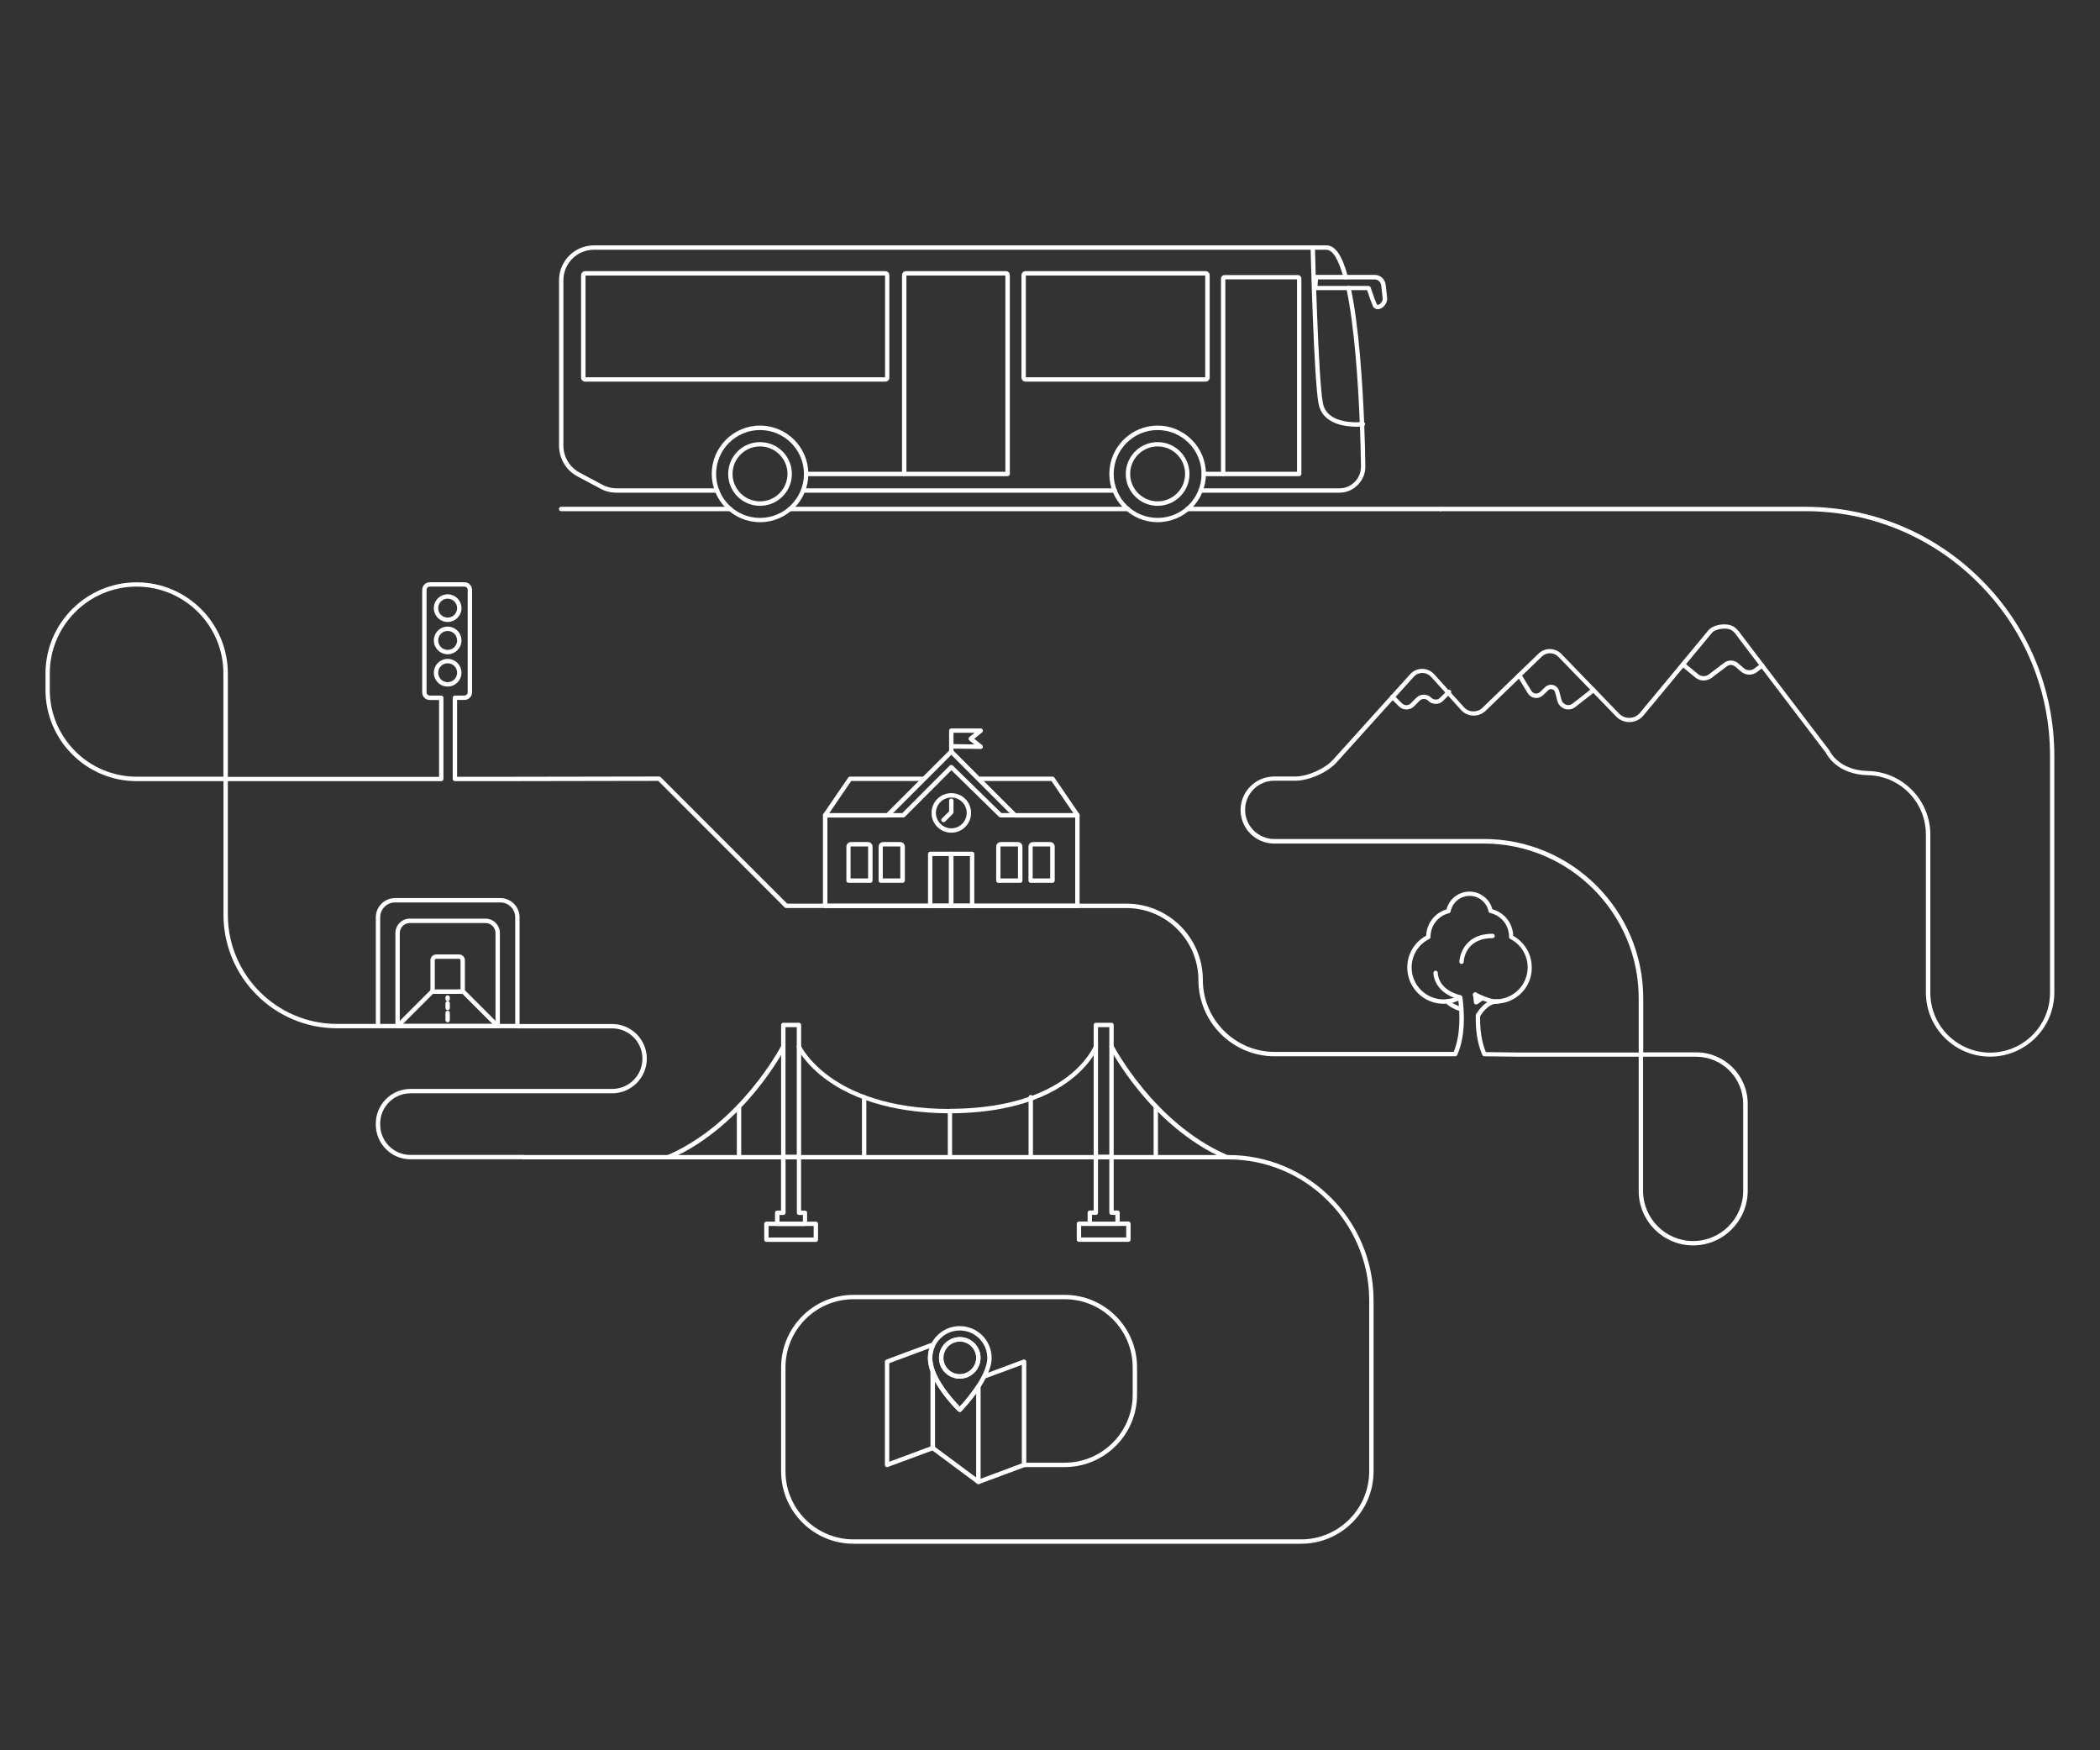 <?xml version="1.0" encoding="utf-8"?>
<!-- Generator: Adobe Illustrator 26.4.1, SVG Export Plug-In . SVG Version: 6.00 Build 0)  -->
<svg version="1.1" id="Layer_1" xmlns="http://www.w3.org/2000/svg" xmlns:xlink="http://www.w3.org/1999/xlink" x="0px"
     y="0px"
     viewBox="0 0 2400 2000" style="enable-background:new 0 0 2400 2000;">
    <rect x="0" y="0" width="2400" height="2000" fill="#333333" stroke="none"/>
    <g>
        <g>
            <path fill="#FFFFFF" d="M1792.4,810.7c-1.4,0-2.8-0.2-4.1-0.7c-4.1-1.4-7.3-4.7-8.4-8.9l-2.7-10.2c-0.4-1.6-1.7-2.9-3.3-3.3
			c-1.6-0.5-3.3,0-4.5,1.1l-5.4,5.2c-2.4,2.6-5.8,3.9-9.4,3.6c-3.6-0.3-6.7-2.3-8.6-5.4l-11.8-19.3c-0.7-1.2-0.3-2.7,0.8-3.4
			c1.2-0.7,2.7-0.4,3.4,0.8l11.8,19.3c1,1.7,2.8,2.8,4.8,3c2,0.2,3.9-0.6,5.3-2c0,0,0.1-0.1,0.1-0.1l5.4-5.2c2.5-2.4,6-3.3,9.3-2.4
			c3.3,0.9,5.9,3.5,6.8,6.8l2.7,10.2c0.7,2.6,2.6,4.6,5.2,5.5c2.6,0.9,5.3,0.4,7.4-1.3l22.4-17.5c1.1-0.8,2.7-0.7,3.5,0.4
			c0.9,1.1,0.7,2.7-0.4,3.5l-22.4,17.5C1798.1,809.7,1795.3,810.7,1792.4,810.7z"/>
        </g>
        <g>
            <path fill="#FFFFFF" d="M1947,777.6c-3.3,0-6.7-1.1-9.4-3.4l-15.8-13c-1.1-0.9-1.2-2.5-0.3-3.5c0.9-1.1,2.5-1.2,3.5-0.3l15.8,13
			c3.5,2.9,8.6,3,12.2,0.2l17.4-13.2c4.8-3.6,11.3-3.5,15.9,0.4l6.8,5.8c3.4,2.8,8.2,3,11.7,0.4l7.6-5.7c1.1-0.8,2.7-0.6,3.5,0.5
			c0.8,1.1,0.6,2.7-0.5,3.5l-7.6,5.8c-5.4,4-12.8,3.7-17.9-0.6l-6.8-5.8c-2.8-2.4-6.8-2.5-9.7-0.2l-17.4,13.2
			C1953.3,776.6,1950.1,777.6,1947,777.6z"/>
        </g>
        <g>
            <path fill="#FFFFFF" d="M1530.6,563h-158.4c-1.4,0-2.5-1.1-2.5-2.5s1.1-2.5,2.5-2.5h158.4c6.7,0,13-2.6,17.7-7.4
			c4.7-4.8,7.2-11.1,7.1-17.8c-0.2-16.1-0.7-32.2-1.3-47.9c-1.9-47.1-6.1-112.3-15.4-155.4c-0.3-1.3,0.6-2.7,1.9-3
			c1.4-0.3,2.7,0.6,3,1.9c9.4,43.4,13.6,108.9,15.5,156.2c0.6,15.7,1.1,31.9,1.3,48c0.2,8-2.9,15.6-8.5,21.3
			C1546.2,559.9,1538.6,563,1530.6,563z"/>
        </g>
        <g>
            <path fill="#FFFFFF" d="M819.5,563H704.8c-6.7,0-13.2-1.6-18.7-4.7L660,544.4c-13-6.9-21.1-20.4-21.1-35.2v-189
			c0-22,17.9-39.8,39.9-39.8h837.3c10,0,17.9,11.7,24.3,35.7c0.4,1.3-0.4,2.7-1.8,3.1c-1.3,0.4-2.7-0.4-3.1-1.8
			c-5.5-20.6-12.4-32-19.5-32H678.8c-19.3,0-34.9,15.6-34.9,34.8v189c0,12.9,7.1,24.7,18.5,30.8l26.1,13.9
			c4.8,2.7,10.5,4.1,16.4,4.1h114.7c1.4,0,2.5,1.1,2.5,2.5S820.9,563,819.5,563z"/>
        </g>
        <g>
            <path fill="#FFFFFF" d="M1273.8,563H920.1c-1.4,0-2.5-1.1-2.5-2.5s1.1-2.5,2.5-2.5h353.8c1.4,0,2.5,1.1,2.5,2.5
			S1275.2,563,1273.8,563z"/>
        </g>
        <g>
            <path fill="#FFFFFF" d="M868.6,596.7c-30.4,0-55.2-24.8-55.2-55.2c0-30.4,24.8-55.2,55.2-55.2c30.4,0,55.2,24.8,55.2,55.2
			C923.8,572,899,596.7,868.6,596.7z M868.6,491.4c-27.7,0-50.2,22.5-50.2,50.2s22.5,50.2,50.2,50.2s50.2-22.5,50.2-50.2
			S896.3,491.4,868.6,491.4z"/>
        </g>
        <g>
            <path fill="#FFFFFF" d="M1323,596.7c-30.4,0-55.2-24.8-55.2-55.2c0-30.4,24.8-55.2,55.2-55.2s55.2,24.8,55.2,55.2
			C1378.2,572,1353.5,596.7,1323,596.7z M1323,491.4c-27.7,0-50.2,22.5-50.2,50.2s22.5,50.2,50.2,50.2s50.2-22.5,50.2-50.2
			S1350.7,491.4,1323,491.4z"/>
        </g>
        <g>
            <path fill="#FFFFFF" d="M1011.8,436.1H668.8c-2.6,0-4.7-2.1-4.7-4.7V314.5c0-2.6,2.1-4.7,4.7-4.7h342.9c2.6,0,4.7,2.1,4.7,4.7v116.9
			C1016.5,434,1014.4,436.1,1011.8,436.1z M669.2,431.1h342.3V314.8H669.2V431.1z"/>
        </g>
        <g>
            <path fill="#FFFFFF" d="M1377.8,436.1h-205.7c-2.6,0-4.7-2.1-4.7-4.7V314.5c0-2.6,2.1-4.7,4.7-4.7h205.7c2.6,0,4.7,2.1,4.7,4.7v116.9
			C1382.5,434,1380.4,436.1,1377.8,436.1z M1172.4,431.1h205V314.8h-205V431.1z"/>
        </g>
        <g>
            <path fill="#FFFFFF" d="M1484.8,544.1h-86.9c-1.4,0-2.5-1.1-2.5-2.5V318.4c0-2.3,1.8-4.1,4.1-4.1h83.7c2.3,0,4.1,1.8,4.1,4.1v223.2
			C1487.3,542.9,1486.2,544.1,1484.8,544.1z M1400.4,539.1h81.9V319.2h-81.9V539.1z"/>
        </g>
        <g>
            <path fill="#FFFFFF" d="M1550.4,487.6c-13.2,0-39.2-3-43.5-26.4c-5.4-29.3-8.9-172.3-9.1-178.3c0-1.4,1.1-2.5,2.4-2.6
			c1.4,0,2.5,1.1,2.6,2.4c0,1.5,3.7,148.6,9,177.5c2,11.1,10.2,18.2,24.2,21c10.9,2.2,21.2,1,21.3,0.9c1.4-0.2,2.6,0.8,2.8,2.2
			c0.2,1.4-0.8,2.6-2.2,2.8C1558,487.3,1555,487.6,1550.4,487.6z"/>
        </g>
        <g>
            <path fill="#FFFFFF" d="M1151.5,544.1h-118.1c-1.4,0-2.5-1.1-2.5-2.5V314.3c0-2.5,2-4.5,4.5-4.5h114.2c2.5,0,4.5,2,4.5,4.5v227.3
			C1154,542.9,1152.9,544.1,1151.5,544.1z M1035.9,539.1H1149V314.8h-113.1V539.1z"/>
        </g>
        <g>
            <path fill="#FFFFFF" d="M868.6,578c-20.1,0-36.4-16.3-36.4-36.4s16.3-36.4,36.4-36.4s36.4,16.3,36.4,36.4S888.7,578,868.6,578z
			 M868.6,510.1c-17.3,0-31.4,14.1-31.4,31.4s14.1,31.4,31.4,31.4c17.3,0,31.4-14.1,31.4-31.4S885.9,510.1,868.6,510.1z"/>
        </g>
        <g>
            <path fill="#FFFFFF" d="M1323,578c-20.1,0-36.4-16.3-36.4-36.4s16.3-36.4,36.4-36.4c20.1,0,36.4,16.3,36.4,36.4S1343.1,578,1323,578z
			 M1323,510.1c-17.3,0-31.4,14.1-31.4,31.4s14.1,31.4,31.4,31.4s31.4-14.1,31.4-31.4S1340.4,510.1,1323,510.1z"/>
        </g>
        <g>
            <path fill="#FFFFFF" d="M1646.7,584.1H1357c-1.4,0-2.5-1.1-2.5-2.5s1.1-2.5,2.5-2.5h289.8c1.4,0,2.5,1.1,2.5,2.5
			S1648.1,584.1,1646.7,584.1z"/>
        </g>
        <g>
            <path fill="#FFFFFF" d="M1289.1,584.1H902.8c-1.4,0-2.5-1.1-2.5-2.5s1.1-2.5,2.5-2.5h386.3c1.4,0,2.5,1.1,2.5,2.5
			S1290.5,584.1,1289.1,584.1z"/>
        </g>
        <g>
            <path fill="#FFFFFF" d="M834.4,584.1H641.3c-1.4,0-2.5-1.1-2.5-2.5s1.1-2.5,2.5-2.5h193.1c1.4,0,2.5,1.1,2.5,2.5
			S835.8,584.1,834.4,584.1z"/>
        </g>
        <g>
            <path fill="#FFFFFF" d="M1574.7,353.3c-1.8,0-3.5-0.7-4.9-2.1c-0.2-0.2-0.4-0.5-0.6-0.9l-3.1-8l-3.7-10.8h-59.3
			c-0.7,0-1.4-0.3-1.8-0.8c-0.5-0.5-0.7-1.2-0.7-1.9l1-12.4c0.1-1.3,1.2-2.3,2.5-2.3h67c6.4,0,11.8,4.8,12.5,11.2l1.7,14.8
			c0.6,5.3-3.1,10.4-7,12.3C1577,353,1575.8,353.3,1574.7,353.3z M1573.6,348c0.4,0.3,1.1,0.6,2.4,0c2.2-1.1,4.5-4.4,4.2-7.2
			l-1.7-14.8c-0.4-3.8-3.7-6.7-7.5-6.7h-64.7l-0.6,7.4h58.3c1.1,0,2,0.7,2.4,1.7l4.3,12.4L1573.6,348z"/>
        </g>
        <g>
            <path fill="#FFFFFF" d="M511.6,784.5c-8.7,0-15.8-7.1-15.8-15.8s7.1-15.8,15.8-15.8c8.7,0,15.8,7.1,15.8,15.8
			S520.3,784.5,511.6,784.5z M511.6,757.9c-6,0-10.8,4.8-10.8,10.8s4.8,10.8,10.8,10.8s10.8-4.8,10.8-10.8S517.6,757.9,511.6,757.9z
			"/>
        </g>
        <g>
            <path fill="#FFFFFF" d="M511.6,747.6c-8.7,0-15.8-7.1-15.8-15.8s7.1-15.8,15.8-15.8c8.7,0,15.8,7.1,15.8,15.8
			S520.3,747.6,511.6,747.6z M511.6,721c-6,0-10.8,4.8-10.8,10.8s4.8,10.8,10.8,10.8s10.8-4.8,10.8-10.8S517.6,721,511.6,721z"/>
        </g>
        <g>
            <path fill="#FFFFFF" d="M511.6,710.7c-8.7,0-15.8-7.1-15.8-15.8c0-8.7,7.1-15.8,15.8-15.8c8.7,0,15.8,7.1,15.8,15.8
			C527.4,703.6,520.3,710.7,511.6,710.7z M511.6,684.1c-6,0-10.8,4.8-10.8,10.8s4.8,10.8,10.8,10.8s10.8-4.8,10.8-10.8
			S517.6,684.1,511.6,684.1z"/>
        </g>
        <g>
            <path fill="#FFFFFF" d="M1397.9,544.1h-22.2c-1.4,0-2.5-1.1-2.5-2.5s1.1-2.5,2.5-2.5h22.2c1.4,0,2.5,1.1,2.5,2.5
			S1399.3,544.1,1397.9,544.1z"/>
        </g>
        <g>
            <path fill="#FFFFFF" d="M1033.4,544.1H921.3c-1.4,0-2.5-1.1-2.5-2.5s1.1-2.5,2.5-2.5h112.2c1.4,0,2.5,1.1,2.5,2.5
			S1034.8,544.1,1033.4,544.1z"/>
        </g>
        <g>
            <path fill="none" stroke="#FFFFFF" stroke-width="5" stroke-linecap="round" stroke-linejoin="round"
                  stroke-miterlimit="10" d="M993.3,433.6"/>
        </g>
        <g>
            <path fill="#FFFFFF" d="M1709.4,1146.9c-7.6,0-19.5-5.4-24.7-8.2c-1.2-0.7-1.7-2.2-1-3.4c0.7-1.2,2.2-1.7,3.4-1
			c5.4,2.9,16.2,7.6,22.3,7.6c20.1,0,36.5-16.4,36.5-36.5c0-13.7-7.6-26.2-19.9-32.5c-0.8-0.4-1.4-1.3-1.4-2.2c0-0.2,0-0.3,0-0.5
			c0-12.9-8.8-24-21.5-26.9c-1-0.2-1.7-1-1.9-1.9c-2.1-10.3-11.2-17.7-21.6-17.7c-10.6,0-19.7,7.5-21.7,17.8c-0.2,1-0.9,1.7-1.9,2
			c-12.4,3-21,14-21.1,26.7c0,0.2,0,0.3,0,0.5c0,0.9-0.5,1.8-1.4,2.2c-12.5,6.2-20.2,18.7-20.2,32.6c0,20.1,16.4,36.5,36.5,36.5
			c6.1,0,12.1-1.5,17.4-4.4c1.2-0.7,2.7-0.2,3.4,1c0.7,1.2,0.2,2.7-1,3.4c-6,3.3-12.9,5-19.8,5c-22.9,0-41.5-18.6-41.5-41.5
			c0-15.2,8.2-29,21.6-36.3c0.5-14,9.9-26.1,23.3-30.1c3-11.9,13.8-20.3,26.2-20.3c12.3,0,23.1,8.4,26.2,20.2
			c13.8,3.8,23.4,16,23.8,30.4c13.1,7.3,21.2,21.1,21.2,36.2C1750.9,1128.3,1732.3,1146.9,1709.4,1146.9z"/>
        </g>
        <g>
            <path fill="none" stroke="#FFFFFF" stroke-width="5" stroke-linecap="round" stroke-linejoin="round"
                  stroke-miterlimit="10" d="M1623.9,1108"/>
        </g>
        <g>
            <path fill="#FFFFFF" d="M1689.2,1162.7c-0.4,0-0.8-0.1-1.2-0.3c-1.2-0.7-1.6-2.2-1-3.4c0.4-0.7,10-17.9,24.4-17.1
			c1.4,0.1,2.4,1.3,2.4,2.6c-0.1,1.3-1.2,2.4-2.5,2.4c0,0-0.1,0-0.1,0c-11.2-0.6-19.7,14.4-19.8,14.6
			C1690.9,1162.2,1690,1162.7,1689.2,1162.7z"/>
        </g>
        <g>
            <path fill="none" stroke="#FFFFFF" stroke-width="5" stroke-linecap="round" stroke-linejoin="round"
                  stroke-miterlimit="10" d="M1661.3,1142.7"/>
        </g>
        <g>
            <path fill="#FFFFFF" d="M1687,1147.8c-0.3,0-0.7-0.1-1-0.2c-0.8-0.4-1.4-1.1-1.5-2l-1.1-8.8c-0.2-1.4,0.8-2.6,2.2-2.8
			c1.4-0.2,2.6,0.8,2.8,2.2l0.6,4.7l2.9-2c1.1-0.8,2.7-0.5,3.5,0.6c0.8,1.1,0.5,2.7-0.6,3.5l-6.3,4.4
			C1688,1147.6,1687.6,1147.8,1687,1147.8z"/>
        </g>
        <g>
            <path fill="#FFFFFF" d="M1663,1207h-206.2c-48.1,0-87.2-39.1-87.2-87.2c0-45.3-36.9-82.2-82.2-82.2H898.6c-0.7,0-1.3-0.3-1.8-0.7
			L752.3,892.3l-172,0.3h-60.4c-1.4,0-2.5-1.1-2.5-2.5v-92.8c0-1.4,1.1-2.5,2.5-2.5h10.9c2.1,0,3.7-1.7,3.7-3.7V674
			c0-2.1-1.7-3.7-3.7-3.7h-39.6c-2.1,0-3.7,1.7-3.7,3.7v117.1c0,2.1,1.7,3.7,3.7,3.7h13.1c1.4,0,2.5,1.1,2.5,2.5v92.8
			c0,1.4-1.1,2.5-2.5,2.5H260.4v152.6c0,68.8,56,124.8,124.8,124.8H432c1.4,0,2.5,1.1,2.5,2.5s-1.1,2.5-2.5,2.5h-46.8
			c-71.6,0-129.8-58.2-129.8-129.8V892.6h-99.2c-57.5,0-104.2-46.8-104.2-104.2v-18.8c0-57.5,46.8-104.2,104.2-104.2
			c57.5,0,104.2,46.8,104.2,104.2v118.1h241.4v-87.8h-10.6c-4.8,0-8.7-3.9-8.7-8.7V674c0-4.8,3.9-8.7,8.7-8.7h39.6
			c4.8,0,8.7,3.9,8.7,8.7v117.1c0,4.8-3.9,8.7-8.7,8.7h-8.4v87.8h57.9l173-0.3c0,0,0,0,0,0c0.7,0,1.3,0.3,1.8,0.7l144.6,144.6h387.8
			c48.1,0,87.2,39.1,87.2,87.2c0,45.3,36.9,82.2,82.2,82.2h204.5c7.9-19.3,7.2-43.1,5.1-60.4c-28.6-8-28.3-29.8-28.3-30
			c0-1.4,1.2-2.4,2.5-2.4c0,0,0,0,0.1,0c1.4,0,2.5,1.2,2.4,2.6c0,0.9,0.1,19,26.2,25.5c1,0.2,1.7,1.1,1.9,2.1
			c2.5,18.5,3.5,44.9-5.9,66.2C1664.9,1206.4,1664,1207,1663,1207z M156.1,670.3c-54.7,0-99.2,44.5-99.2,99.2v18.8
			c0,54.7,44.5,99.2,99.2,99.2h99.2V769.5C255.4,714.8,210.9,670.3,156.1,670.3z"/>
        </g>
        <g>
            <path fill="#FFFFFF" d="M1670.3,1101.5C1670.3,1101.5,1670.3,1101.5,1670.3,1101.5c-1.5,0-2.5-1.2-2.5-2.6c0-0.3,1.5-31.9,38-31.9
			c1.4,0,2.5,1.1,2.5,2.5s-1.1,2.5-2.5,2.5c-31.8,0-33,26-33,27.1C1672.8,1100.4,1671.7,1101.5,1670.3,1101.5z"/>
        </g>
        <g>
            <path fill="none" stroke="#FFFFFF" stroke-width="5" stroke-linecap="round" stroke-linejoin="round"
                  stroke-miterlimit="10" d="M1654.6,1144.1"/>
        </g>
        <g>
            <path fill="#FFFFFF" d="M1669.1,1155.1c-2.4,0-5.7-1.5-8.8-3.2c-2.1-1.1-4.1-2.3-5.4-3.4c-1-0.7-3.8-3-2.5-5.5c0.6-1.2,2.2-1.7,3.4-1
			c0.7,0.4,1.2,1.1,1.3,1.9c1.7,1.9,9.2,5.9,11.7,6.2c0.7-0.4,1.6-0.4,2.3,0c1.2,0.6,1.7,2.2,1,3.4
			C1671.5,1154.6,1670.5,1155.1,1669.1,1155.1z M1656.8,1145.3C1656.8,1145.3,1656.8,1145.3,1656.8,1145.3
			C1656.8,1145.3,1656.8,1145.3,1656.8,1145.3z"/>
        </g>
        <g>
            <path fill="#FFFFFF" d="M1013.8,1676.4c-0.5,0-1-0.2-1.4-0.4c-0.7-0.5-1.1-1.2-1.1-2.1v-118c0-1,0.7-2,1.6-2.3l52.2-19.4
			c0.8-0.3,1.6-0.2,2.3,0.3c0.7,0.5,1.1,1.2,1.1,2.1v1.1c0,0.4-0.1,0.7-0.2,1c-1.9,4.1-2.8,8.5-2.8,13c0,4.4,1,9.2,2.9,14.4
			c0.1,0.3,0.2,0.6,0.2,0.9v87.6c0,1-0.7,2-1.6,2.3l-52.2,19.3C1014.4,1676.4,1014.1,1676.4,1013.8,1676.4z M1016.3,1557.7v112.6
			l47.2-17.5v-85.4c-2-5.6-3-10.9-3-15.7c0-3.8,0.6-7.5,1.7-11.1L1016.3,1557.7z"/>
        </g>
        <g>
            <path fill="#FFFFFF" d="M1118.1,1695.8c-0.5,0-1.1-0.2-1.5-0.5l-52.1-38.7c-0.6-0.5-1-1.2-1-2V1567c0-1.2,0.9-2.2,2.1-2.5
			c1.2-0.2,2.4,0.5,2.8,1.6c6.7,18,23.1,35.6,28.5,41.1c3.6-3.9,12-13.4,19.2-24.4c0.6-0.9,1.7-1.3,2.8-1c1.1,0.3,1.8,1.3,1.8,2.4
			v109.1c0,0.9-0.5,1.8-1.4,2.2C1118.9,1695.7,1118.5,1695.8,1118.1,1695.8z M1068.5,1653.3l47.1,35v-96.1
			c-8.4,11.5-16.5,19.9-16.9,20.4c-1,1-2.5,1-3.5,0.1c-0.8-0.7-16.7-15.9-26.7-34.3V1653.3z"/>
        </g>
        <g>
            <path fill="#FFFFFF" d="M1118.1,1695.8c-1,0-2-0.6-2.3-1.6c-0.5-1.3,0.2-2.7,1.5-3.2l50.5-18.8v-112.6l-42.1,15.6
			c-1.3,0.5-2.7-0.2-3.2-1.5c-0.5-1.3,0.2-2.7,1.5-3.2l45.5-16.9c0.8-0.3,1.6-0.2,2.3,0.3c0.7,0.5,1.1,1.2,1.1,2.1v118
			c0,1-0.6,2-1.6,2.3l-52.1,19.4C1118.7,1695.7,1118.4,1695.8,1118.1,1695.8z"/>
        </g>
        <g>
            <path fill="none" stroke="#FFFFFF" stroke-width="5" stroke-linecap="round" stroke-linejoin="round"
                  stroke-miterlimit="10" d="M1096.9,1517.8c-13.4,0-25,7.8-30.5,19.1c-0.1,0.3-0.3,0.6-0.4,0.8c-2,4.3-3,9-3,14.1c0,5,1.2,10.2,3,15.3
			c8.4,22.5,30.9,43.8,30.9,43.8s11.6-11.9,21.2-26.6c2.4-3.7,4.7-7.5,6.6-11.4c3.6-7.2,6.1-14.5,6.1-21.1
			C1130.8,1533,1115.6,1517.8,1096.9,1517.8z M1109.3,1568.8c-3.5,2.6-7.8,4.1-12.5,4.1c-11.7,0-21.2-9.5-21.2-21.2
			c0-2.4,0.4-4.8,1.2-6.9c2.9-8.3,10.8-14.3,20.1-14.3c11.7,0,21.2,9.5,21.2,21.2C1118.1,1558.7,1114.7,1564.9,1109.3,1568.8z"/>
        </g>
        <g>
            <path fill="#FFFFFF" d="M1096.9,1575.3c-13.1,0-23.7-10.6-23.7-23.7c0-2.6,0.4-5.3,1.3-7.8c3.3-9.6,12.3-16,22.4-16
			c13.1,0,23.7,10.6,23.7,23.7c0,7.6-3.7,14.8-9.8,19.2C1106.8,1573.7,1101.9,1575.3,1096.9,1575.3z M1096.9,1532.8
			c-8,0-15.1,5.1-17.7,12.6c-0.7,2-1,4-1,6.1c0,10.3,8.4,18.7,18.7,18.7c4,0,7.8-1.2,11-3.6c4.9-3.5,7.8-9.2,7.8-15.2
			C1115.6,1541.2,1107.2,1532.8,1096.9,1532.8z"/>
        </g>
        <g>
            <path fill="#FFFFFF" d="M1607.3,810.7c-3.2,0-6.3-1.3-8.5-3.5l-9.2-9.2c-1-1-1-2.6,0-3.5c1-1,2.6-1,3.5,0l9.2,9.2
			c1.3,1.3,3.1,2.1,5,2.1s3.7-0.7,5-2.1l6.4-6.4c4.7-4.7,12.4-4.7,17.1,0c1.3,1.3,3.1,2.1,5,2.1s3.7-0.7,5-2.1l8.5-8.5
			c1-1,2.6-1,3.5,0c1,1,1,2.6,0,3.5l-8.5,8.5c-2.3,2.3-5.3,3.5-8.5,3.5c-3.2,0-6.3-1.3-8.5-3.5c-2.8-2.8-7.2-2.8-10,0l-6.4,6.4
			C1613.6,809.5,1610.5,810.7,1607.3,810.7z"/>
        </g>
        <g>
            <path fill="#FFFFFF" d="M932.4,1419.1h-56.5c-1.4,0-2.5-1.1-2.5-2.5v-18.2c0-1.4,1.1-2.5,2.5-2.5h56.5c1.4,0,2.5,1.1,2.5,2.5v18.2
			C934.9,1417.9,933.8,1419.1,932.4,1419.1z M878.4,1414.1h51.5v-13.2h-51.5V1414.1z"/>
        </g>
        <g>
            <path fill="#FFFFFF" d="M913.1,1324.7h-17.9c-1.4,0-2.5-1.1-2.5-2.5v-151c0-1.4,1.1-2.5,2.5-2.5h17.9c1.4,0,2.5,1.1,2.5,2.5v151
			C915.6,1323.6,914.5,1324.7,913.1,1324.7z M897.7,1319.7h12.9v-146h-12.9V1319.7z"/>
        </g>
        <g>
            <path fill="#FFFFFF" d="M920,1400.9h-31.8c-1.4,0-2.5-1.1-2.5-2.5v-12.6c0-1.4,1.1-2.5,2.5-2.5h4.4v-61c0-1.4,1.1-2.5,2.5-2.5h17.9
			c1.4,0,2.5,1.1,2.5,2.5v61h4.4c1.4,0,2.5,1.1,2.5,2.5v12.6C922.5,1399.8,921.4,1400.9,920,1400.9z M890.8,1395.9h26.8v-7.6h-4.4
			c-1.4,0-2.5-1.1-2.5-2.5v-61h-12.9v61c0,1.4-1.1,2.5-2.5,2.5h-4.4V1395.9z"/>
        </g>
        <g>
            <path fill="#FFFFFF" d="M1270.3,1324.7h-17.9c-1.4,0-2.5-1.1-2.5-2.5v-151c0-1.4,1.1-2.5,2.5-2.5h17.9c1.4,0,2.5,1.1,2.5,2.5v151
			C1272.8,1323.6,1271.7,1324.7,1270.3,1324.7z M1254.9,1319.7h12.9v-146h-12.9V1319.7z"/>
        </g>
        <g>
            <path fill="#FFFFFF" d="M1289.6,1419h-56.5c-1.4,0-2.5-1.1-2.5-2.5v-18.2c0-1.4,1.1-2.5,2.5-2.5h9.9v-10.1c0-1.4,1.1-2.5,2.5-2.5h4.4
			v-61c0-1.4,1.1-2.5,2.5-2.5h17.9c1.4,0,2.5,1.1,2.5,2.5v61h4.4c1.4,0,2.5,1.1,2.5,2.5v10.1h9.9c1.4,0,2.5,1.1,2.5,2.5v18.2
			C1292.1,1417.9,1291,1419,1289.6,1419z M1235.6,1414h51.5v-13.2h-9.9c-1.4,0-2.5-1.1-2.5-2.5v-10.1h-4.4c-1.4,0-2.5-1.1-2.5-2.5
			v-61h-12.9v61c0,1.4-1.1,2.5-2.5,2.5h-4.4v10.1c0,1.4-1.1,2.5-2.5,2.5h-9.9V1414z"/>
        </g>
        <g>
            <path fill="#FFFFFF" d="M1487,1764H975.5c-45.7,0-82.8-37.1-82.8-82.8v-118.8c0-45.7,37.1-82.8,82.8-82.8h241.2
			c45.7,0,82.8,37.1,82.8,82.8v31.2c0,45.7-37.1,82.8-82.8,82.8h-46.4c-1.4,0-2.5-1.1-2.5-2.5s1.1-2.5,2.5-2.5h46.4
			c42.9,0,77.8-34.9,77.8-77.8v-31.2c0-42.9-34.9-77.8-77.8-77.8H975.5c-42.9,0-77.8,34.9-77.8,77.8v118.8
			c0,42.9,34.9,77.8,77.8,77.8H1487c42.9,0,77.8-34.9,77.8-77.8V1486c0-88.9-72.3-161.2-161.2-161.2H598.2c-1.4,0-2.5-1.1-2.5-2.5
			s1.1-2.5,2.5-2.5h805.4c91.7,0,166.2,74.6,166.2,166.2v195.2C1569.8,1726.9,1532.7,1764,1487,1764z"/>
        </g>
        <g>
            <path fill="#FFFFFF" d="M1085.7,1272.1c-39.8,0-96.3-6.5-139.6-37.2c-26.1-18.5-34.9-37-35.3-37.7c-0.6-1.3,0-2.7,1.2-3.3
			c1.2-0.6,2.7,0,3.3,1.2l0,0c0.1,0.2,8.8,18.2,33.9,36c23.3,16.5,65.8,36.1,136.4,36.1c1.4,0,2.5,1.1,2.5,2.5
			S1087,1272.1,1085.7,1272.1z"/>
        </g>
        <g>
            <path fill="#FFFFFF" d="M1085.7,1324.7c-1.4,0-2.5-1.1-2.5-2.5v-52.7c0-1.4,1.1-2.5,2.5-2.5c38.9,0,93.6-6.2,133.4-36
			c23.7-17.7,31-35.7,31-35.9c0.5-1.3,2-1.9,3.2-1.4c1.3,0.5,1.9,1.9,1.4,3.2c-0.3,0.8-7.7,19.3-32.4,37.9
			c-40,30.2-94.6,37-134.2,37.3v50.2C1088.2,1323.6,1087,1324.7,1085.7,1324.7z"/>
        </g>
        <g>
            <path fill="#FFFFFF" d="M1401.5,1324.7c-0.3,0-0.7-0.1-1-0.2c-44.6-19.3-78.2-52.9-98.5-77.7c-22-26.8-33.7-49.4-33.9-49.7
			c-0.6-1.2-0.1-2.7,1.1-3.4c1.2-0.6,2.7-0.1,3.4,1.1c0.5,0.9,46.4,88.8,129.9,125c1.3,0.5,1.8,2,1.3,3.3
			C1403.4,1324.2,1402.4,1324.7,1401.5,1324.7z"/>
        </g>
        <g>
            <path fill="#FFFFFF" d="M764,1324.7c-1,0-1.9-0.6-2.3-1.5c-0.5-1.3,0-2.7,1.3-3.3c83.5-36.2,129.5-124.1,129.9-125
			c0.6-1.2,2.1-1.7,3.4-1.1c1.2,0.6,1.7,2.1,1.1,3.4c-0.1,0.2-11.8,22.8-33.9,49.7c-20.4,24.8-54,58.4-98.5,77.7
			C764.7,1324.7,764.4,1324.7,764,1324.7z"/>
        </g>
        <g>
            <path fill="#FFFFFF" d="M844.6,1324.7c-1.4,0-2.5-1.1-2.5-2.5v-57.8c0-1.4,1.1-2.5,2.5-2.5s2.5,1.1,2.5,2.5v57.8
			C847.1,1323.6,846,1324.7,844.6,1324.7z"/>
        </g>
        <g>
            <path fill="#FFFFFF" d="M1320.9,1324.7c-1.4,0-2.5-1.1-2.5-2.5v-57.8c0-1.4,1.1-2.5,2.5-2.5s2.5,1.1,2.5,2.5v57.8
			C1323.4,1323.6,1322.3,1324.7,1320.9,1324.7z"/>
        </g>
        <g>
            <path fill="#FFFFFF" d="M987.6,1324.7c-1.4,0-2.5-1.1-2.5-2.5v-68.5c0-1.4,1.1-2.5,2.5-2.5s2.5,1.1,2.5,2.5v68.5
			C990.1,1323.6,989,1324.7,987.6,1324.7z"/>
        </g>
        <g>
            <path fill="#FFFFFF" d="M1178,1324.7c-1.4,0-2.5-1.1-2.5-2.5v-68.5c0-1.4,1.1-2.5,2.5-2.5s2.5,1.1,2.5,2.5v68.5
			C1180.5,1323.6,1179.4,1324.7,1178,1324.7z"/>
        </g>
        <g>
            <path fill="#FFFFFF" d="M1277.3,1400.9h-31.8c-1.4,0-2.5-1.1-2.5-2.5s1.1-2.5,2.5-2.5h31.8c1.4,0,2.5,1.1,2.5,2.5
			S1278.6,1400.9,1277.3,1400.9z"/>
        </g>
        <g>
            <path fill="#FFFFFF" d="M1231.4,1037.7H943c-1.4,0-2.5-1.1-2.5-2.5V931.6c0-1.4,1.1-2.5,2.5-2.5h70.3l72.1-72.1
			c0.9-0.9,2.6-0.9,3.5,0l72.1,72.1h70.3c1.4,0,2.5,1.1,2.5,2.5v103.5C1233.9,1036.6,1232.8,1037.7,1231.4,1037.7z M945.5,1032.7
			h283.3v-98.5H1160c-0.7,0-1.3-0.3-1.8-0.7l-71-71l-71,71c-0.5,0.5-1.1,0.7-1.8,0.7h-68.8V1032.7z"/>
        </g>
        <g>
            <path fill="#FFFFFF" d="M1087.2,951.5c-12.5,0-22.6-10.1-22.6-22.6s10.1-22.6,22.6-22.6s22.6,10.1,22.6,22.6
			S1099.7,951.5,1087.2,951.5z M1087.2,911.3c-9.7,0-17.6,7.9-17.6,17.6s7.9,17.6,17.6,17.6s17.6-7.9,17.6-17.6
			S1096.9,911.3,1087.2,911.3z"/>
        </g>
        <g>
            <path fill="#FFFFFF" d="M1078.3,939.5c-0.6,0-1.3-0.2-1.8-0.7c-1-1-1-2.6,0-3.5l8.2-8.2v-12.2c0-1.4,1.1-2.5,2.5-2.5s2.5,1.1,2.5,2.5
			v13.2c0,0.7-0.3,1.3-0.7,1.8l-8.9,8.9C1079.6,939.2,1078.9,939.5,1078.3,939.5z"/>
        </g>
        <g>
            <path fill="#FFFFFF" d="M943,934.1c-0.5,0-1-0.1-1.4-0.4c-1.1-0.8-1.4-2.3-0.7-3.5l28.5-41.7c0.5-0.7,1.2-1.1,2.1-1.1h82.8
			c1.4,0,2.5,1.1,2.5,2.5s-1.1,2.5-2.5,2.5h-81.5l-27.7,40.6C944.6,933.8,943.8,934.1,943,934.1z"/>
        </g>
        <g>
            <path fill="#FFFFFF" d="M1231.4,934.1c-0.8,0-1.6-0.4-2.1-1.1l-27.7-40.6h-81.5c-1.4,0-2.5-1.1-2.5-2.5s1.1-2.5,2.5-2.5h82.8
			c0.8,0,1.6,0.4,2.1,1.1l28.5,41.7c0.8,1.1,0.5,2.7-0.7,3.5C1232.3,934,1231.9,934.1,1231.4,934.1z"/>
        </g>
        <g>
            <path fill="#FFFFFF" d="M1160,934.1h-16.5c-0.7,0-1.3-0.3-1.7-0.7l-54.5-53.3l-53.2,53.3c-0.5,0.5-1.1,0.7-1.8,0.7h-17.9
			c-1.4,0-2.5-1.1-2.5-2.5s1.1-2.5,2.5-2.5h16.8l54.2-54.3c1-1,2.5-1,3.5,0l55.6,54.3h15.5c1.4,0,2.5,1.1,2.5,2.5
			S1161.4,934.1,1160,934.1z"/>
        </g>
        <g>
            <path fill="#FFFFFF" d="M1111,1037.7h-23.8c-1.4,0-2.5-1.1-2.5-2.5v-59.5c0-1.4,1.1-2.5,2.5-2.5h23.8c1.4,0,2.5,1.1,2.5,2.5v59.5
			C1113.5,1036.6,1112.3,1037.7,1111,1037.7z M1089.7,1032.7h18.8v-54.5h-18.8V1032.7z"/>
        </g>
        <g>
            <path fill="#FFFFFF" d="M1086.9,1037.7h-23.8c-1.4,0-2.5-1.1-2.5-2.5v-59.5c0-1.4,1.1-2.5,2.5-2.5h23.8c1.4,0,2.5,1.1,2.5,2.5v59.5
			C1089.4,1036.6,1088.2,1037.7,1086.9,1037.7z M1065.6,1032.7h18.8v-54.5h-18.8V1032.7z"/>
        </g>
        <g>
            <path fill="#FFFFFF" d="M994.7,1008.8h-24.9c-1.4,0-2.5-1.1-2.5-2.5v-38.9c0-2.9,2.3-5.2,5.2-5.2H992c2.9,0,5.2,2.3,5.2,5.2v38.9
			C997.2,1007.7,996,1008.8,994.7,1008.8z M972.2,1003.8h19.9v-36.4c0-0.1-0.1-0.2-0.2-0.2h-19.6c-0.1,0-0.2,0.1-0.2,0.2V1003.8z"/>
        </g>
        <g>
            <path fill="#FFFFFF" d="M1031.5,1008.8h-24.9c-1.4,0-2.5-1.1-2.5-2.5v-38.9c0-2.9,2.3-5.2,5.2-5.2h19.6c2.9,0,5.2,2.3,5.2,5.2v38.9
			C1034,1007.7,1032.8,1008.8,1031.5,1008.8z M1009,1003.8h19.9v-36.4c0-0.1-0.1-0.2-0.2-0.2h-19.6c-0.1,0-0.2,0.1-0.2,0.2V1003.8z"
            />
        </g>
        <g>
            <path fill="#FFFFFF" d="M1166,1008.8H1141c-1.4,0-2.5-1.1-2.5-2.5v-38.9c0-2.9,2.3-5.2,5.2-5.2h19.6c2.9,0,5.2,2.3,5.2,5.2v38.9
			C1168.5,1007.7,1167.3,1008.8,1166,1008.8z M1143.5,1003.8h19.9v-36.4c0-0.1-0.1-0.2-0.2-0.2h-19.6c-0.1,0-0.2,0.1-0.2,0.2V1003.8
			z"/>
        </g>
        <g>
            <path fill="#FFFFFF" d="M1202.8,1008.8h-24.9c-1.4,0-2.5-1.1-2.5-2.5v-38.9c0-2.9,2.3-5.2,5.2-5.2h19.6c2.9,0,5.2,2.3,5.2,5.2v38.9
			C1205.3,1007.7,1204.1,1008.8,1202.8,1008.8z M1180.3,1003.8h19.9v-36.4c0-0.1-0.1-0.2-0.2-0.2h-19.6c-0.1,0-0.2,0.1-0.2,0.2
			V1003.8z"/>
        </g>
        <g>
            <path fill="#FFFFFF" d="M1087.2,861.3c-1.4,0-2.5-1.1-2.5-2.5v-6c0,0,0,0,0,0v-17.9c0-1.4,1.1-2.5,2.5-2.5h33.6c1.1,0,2,0.7,2.4,1.7
			s0,2.1-0.8,2.8l-9,7.3l9,7.1c0.8,0.7,1.2,1.8,0.8,2.8s-1.3,1.7-2.4,1.7l-31.1-0.4v3.5C1089.7,860.2,1088.6,861.3,1087.2,861.3z
			 M1089.7,850.3l23.8,0.3l-5.7-4.5c-0.6-0.5-0.9-1.2-0.9-1.9c0-0.8,0.3-1.5,0.9-2l6-4.9h-24.1V850.3z"/>
        </g>
        <g>
            <path fill="#FFFFFF" d="M568.8,1175H454.4c-1.4,0-2.5-1.1-2.5-2.5v-106.3c0-9.1,7.4-16.5,16.5-16.5h86.4c9.1,0,16.5,7.4,16.5,16.5
			v106.3C571.3,1173.9,570.2,1175,568.8,1175z M456.9,1170h109.4v-103.8c0-6.4-5.2-11.5-11.5-11.5h-86.4c-6.4,0-11.5,5.2-11.5,11.5
			V1170z"/>
        </g>
        <g>
            <path fill="#FFFFFF" d="M591.3,1175H432c-1.4,0-2.5-1.1-2.5-2.5v-124.3c0-12.1,9.9-22,22-22h120.3c12.1,0,22,9.9,22,22v124.3
			C593.8,1173.9,592.7,1175,591.3,1175z M434.5,1170h154.3v-121.8c0-9.4-7.6-17-17-17H451.5c-9.4,0-17,7.6-17,17V1170z"/>
        </g>
        <g>
            <path fill="#FFFFFF" d="M454.4,1175c-0.6,0-1.3-0.2-1.8-0.7c-1-1-1-2.6,0-3.5l39.3-39.3c0.5-0.5,1.1-0.7,1.8-0.7l35.7-0.1
			c0,0,0,0,0,0c0.7,0,1.3,0.3,1.8,0.7l39.4,39.4c1,1,1,2.6,0,3.5c-1,1-2.6,1-3.5,0l-38.7-38.7l-33.6,0.1l-38.6,38.6
			C455.7,1174.7,455,1175,454.4,1175z"/>
        </g>
        <g>
            <path fill="#FFFFFF" d="M528.8,1135.6h-34.4c-1.4,0-2.5-1.1-2.5-2.5v-35.8c0-3.7,3-6.7,6.7-6.7h26c3.7,0,6.7,3,6.7,6.7v35.8
			C531.3,1134.4,530.2,1135.6,528.8,1135.6z M496.9,1130.6h29.4v-33.3c0-0.9-0.8-1.7-1.7-1.7h-26c-0.9,0-1.7,0.8-1.7,1.7V1130.6z"/>
        </g>
        <g>
            <path fill="#FFFFFF" d="M511.6,1168.2c-1.4,0-2.5-1.1-2.5-2.5v-8.3c0-1.4,1.1-2.5,2.5-2.5s2.5,1.1,2.5,2.5v8.3
			C514.1,1167.1,513,1168.2,511.6,1168.2z"/>
        </g>
        <g>
            <path fill="#FFFFFF" d="M511.6,1154.3c-1.4,0-2.5-1.1-2.5-2.5v-5.3c0-1.4,1.1-2.5,2.5-2.5s2.5,1.1,2.5,2.5v5.3
			C514.1,1153.2,513,1154.3,511.6,1154.3z"/>
        </g>
        <g>
            <path fill="#FFFFFF" d="M511.6,1144.1c-1.4,0-2.5-1.1-2.5-2.5v-1.8c0-1.4,1.1-2.5,2.5-2.5s2.5,1.1,2.5,2.5v1.8
			C514.1,1143,513,1144.1,511.6,1144.1z"/>
        </g>
        <g>
            <path fill="#FFFFFF" d="M598.2,1324.7H469.1c-21.9,0-39.6-17.8-39.6-39.6v-1.2c0-21.9,17.8-39.6,39.6-39.6h230.5
			c19.1,0,34.6-15.5,34.6-34.6s-15.5-34.6-34.6-34.6H591.3c-1.4,0-2.5-1.1-2.5-2.5s1.1-2.5,2.5-2.5h108.3
			c21.9,0,39.6,17.8,39.6,39.6s-17.8,39.6-39.6,39.6H469.1c-19.1,0-34.6,15.5-34.6,34.6v1.2c0,19.1,15.5,34.6,34.6,34.6h129.1
			c1.4,0,2.5,1.1,2.5,2.5S599.6,1324.7,598.2,1324.7z"/>
        </g>
        <g>
            <path fill="#FFFFFF" d="M1935,1423.1c-34.3,0-62.2-27.9-62.2-62.2v-153.4h-135.3l-41.1-0.5c-1,0-1.9-0.6-2.3-1.5
			c-5.4-12.2-7.9-27.5-7.5-45.3c0-1.4,1.1-2.4,2.5-2.4c0,0,0,0,0.1,0c1.4,0,2.5,1.2,2.4,2.6c-0.4,16.4,1.8,30.5,6.5,41.8l39.4,0.5
			h135.3v-61.8c0-97.6-79.4-177-177-177h-239.7c-21.1,0-38.3-17.2-38.3-38.3c0-21.1,17.2-38.3,38.3-38.3h24.1
			c14.1,0,34-8.8,43.4-19.3l88-97.6c3.5-3.9,8.5-6.1,13.7-6.1c0,0,0,0,0,0c5.2,0,10.2,2.2,13.7,6.1l34.1,37.7
			c2.7,3,6.4,4.7,10.4,4.8c4,0.1,7.8-1.3,10.7-4.1l64.2-62c7.3-7,18.9-6.8,26,0.4l66,68.2c3.2,3.3,7.6,5.1,12.2,4.9
			c4.6-0.2,8.8-2.3,11.7-5.8l78-94.1c3-3.7,8.8-6.2,15.4-6.8c6.4-0.6,12.1,0.8,15.6,3.8c3,2.6,5,5.3,7.7,9.1l99.9,131.2
			c0.1,0.2,0.2,0.3,0.3,0.5c0.4,0.9,10.3,21.8,43.2,22.8l1,0c19,0.6,36.8,8.4,50.1,22.1s20.6,31.7,20.6,50.7v180.6
			c0,37.7,30.7,68.4,68.4,68.4s68.4-30.7,68.4-68.4V864c0-74.8-29.1-145-82-197.9c-52.9-52.9-123.1-82-197.9-82h-416.5
			c-1.4,0-2.5-1.1-2.5-2.5s1.1-2.5,2.5-2.5h416.5c76.1,0,147.6,29.6,201.4,83.4s83.4,125.3,83.4,201.4v270.1
			c0,40.5-32.9,73.4-73.4,73.4s-73.4-32.9-73.4-73.4V953.5c0-17.7-6.8-34.5-19.1-47.2s-28.9-20-46.6-20.5l-1,0
			c-34.4-1-46.1-22.6-47.5-25.5l-99.7-131c0,0,0-0.1-0.1-0.1c-2.5-3.7-4.2-6-6.8-8.2c-2.5-2.1-7-3.1-11.9-2.6c-5.2,0.5-9.9,2.4-12,5
			l-78,94.1c-3.8,4.6-9.4,7.4-15.4,7.6c-6,0.2-11.8-2.1-15.9-6.4l-66-68.2c-5.1-5.3-13.6-5.4-18.9-0.3l-64.2,62
			c-3.9,3.7-8.9,5.7-14.3,5.5c-5.4-0.2-10.3-2.5-13.9-6.5l-34.1-37.7c-2.6-2.8-6.2-4.5-10-4.5c0,0,0,0,0,0c-3.8,0-7.5,1.6-10,4.5
			l-88,97.6c-10.4,11.6-31.6,21-47.2,21h-24.1c-18.4,0-33.3,14.9-33.3,33.3s14.9,33.3,33.3,33.3h239.7c100.4,0,182,81.7,182,182
			v61.8h60.6c32.4,0,58.8,26.4,58.8,58.8v99.6C1997.2,1395.2,1969.3,1423.1,1935,1423.1z M1877.8,1207.5v153.4
			c0,31.5,25.7,57.2,57.2,57.2s57.2-25.7,57.2-57.2v-99.6c0-29.6-24.1-53.8-53.8-53.8H1877.8z"/>
        </g>
    </g>
</svg>